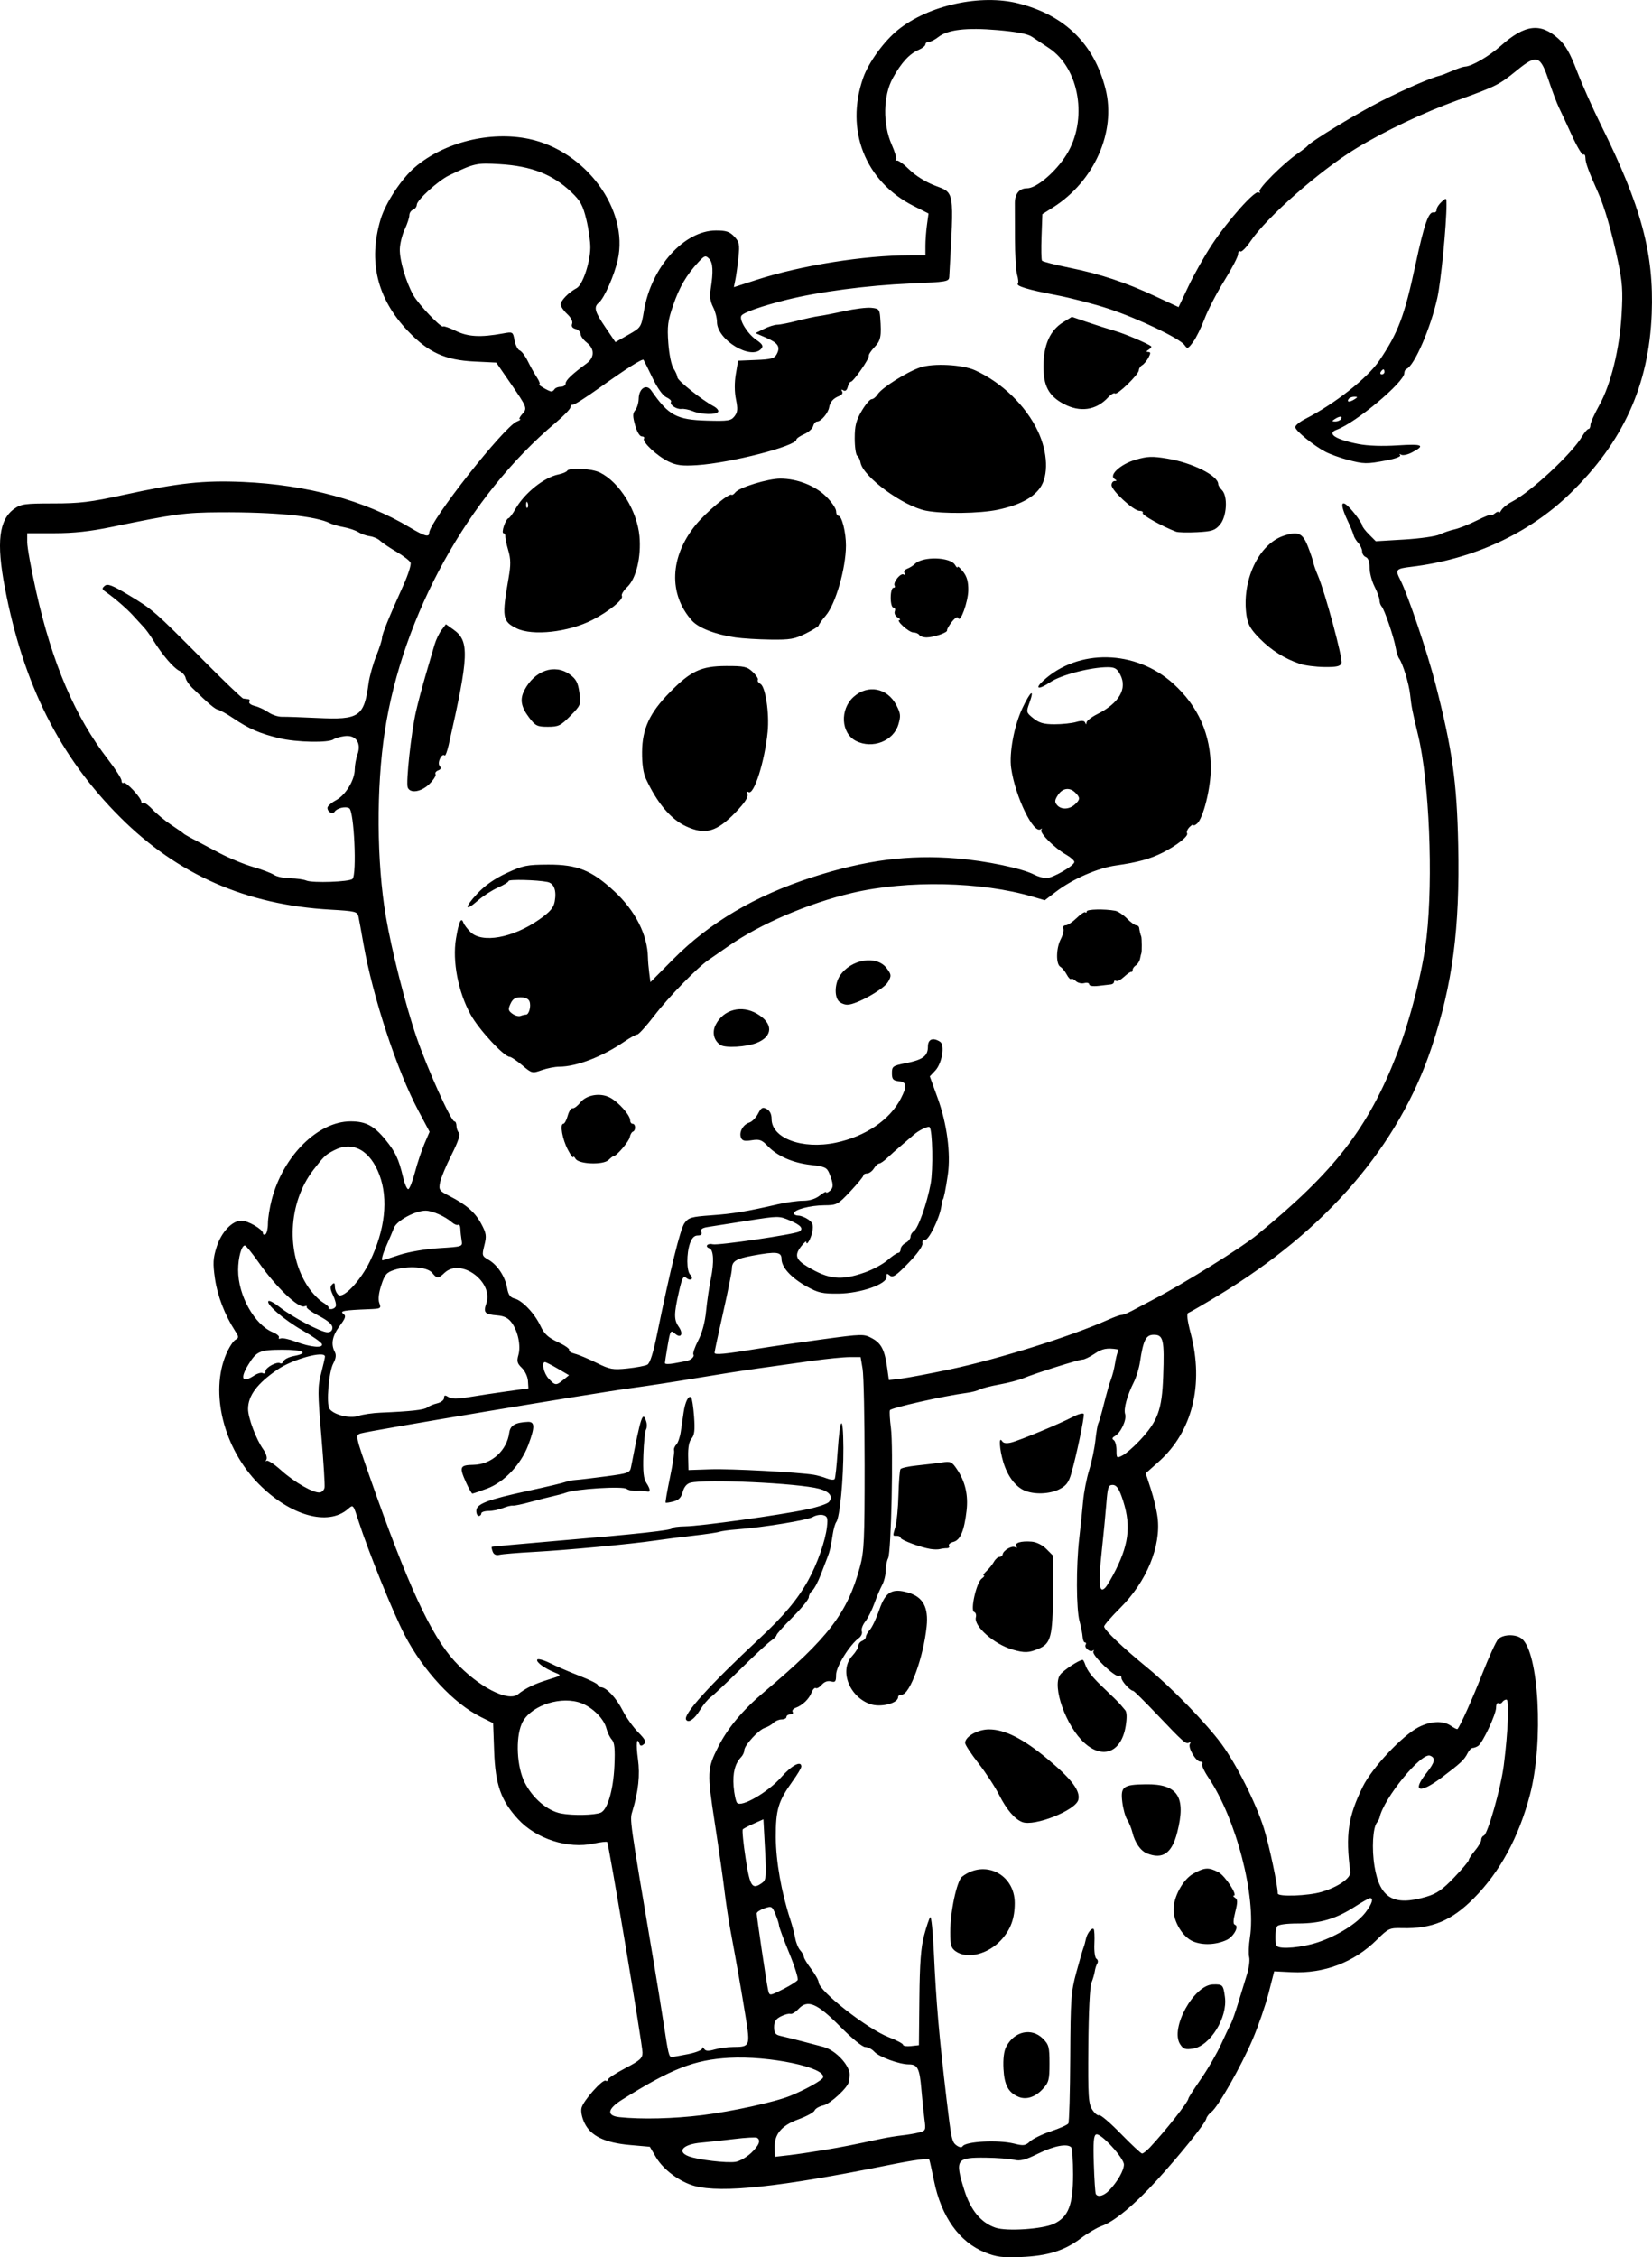 <?xml version="1.0" encoding="UTF-8" standalone="no"?>
<!-- Created with Inkscape (http://www.inkscape.org/) -->

<svg
   width="176.158mm"
   height="240.661mm"
   viewBox="0 0 176.158 240.661"
   version="1.1"
   id="svg5"
   xml:space="preserve"
   xmlns="http://www.w3.org/2000/svg"
   xmlns:svg="http://www.w3.org/2000/svg"><defs
     id="defs2" /><g
     id="layer1"
     transform="translate(47.235,-8.096)"><path
       style="fill:#000000;stroke-width:0.265"
       d="m 57.797,248.239 c -2.733,-1.102 -4.656,-3.798 -5.433,-7.618 -0.222,-1.088 -0.447,-2.107 -0.502,-2.264 -0.066,-0.19 -1.548,0.007 -4.424,0.588 -11.452,2.315 -17.721,2.989 -20.59,2.214 -1.595,-0.431 -3.359,-1.743 -4.143,-3.083 l -0.645,-1.1 -2.107,-0.187 c -2.682,-0.237 -4.177,-0.954 -4.846,-2.324 -0.292,-0.598 -0.425,-1.258 -0.33,-1.638 0.195,-0.776 2.254,-3.092 2.574,-2.895 0.126,0.078 0.229,0.03 0.229,-0.106 0,-0.136 0.833,-0.685 1.852,-1.221 1.601,-0.841 1.851,-1.07 1.845,-1.686 -0.009,-0.865 -3.604,-22.272 -3.768,-22.436 -0.064,-0.064 -0.709,0.011 -1.434,0.167 -2.755,0.591 -6.122,-0.494 -8.06,-2.596 -1.826,-1.981 -2.426,-3.673 -2.555,-7.203 l -0.111,-3.045 -1.325,-0.659 c -2.895,-1.439 -6.119,-4.909 -8.103,-8.721 -1.225,-2.353 -3.861,-8.865 -4.93,-12.178 -0.576,-1.786 -0.556,-1.763 -1.124,-1.267 -2.119,1.851 -6.151,0.719 -9.512,-2.673 -3.744,-3.777 -5.235,-9.742 -3.464,-13.859 0.299,-0.696 0.737,-1.374 0.972,-1.507 0.39,-0.221 0.385,-0.308 -0.051,-0.985 -1.081,-1.678 -1.859,-3.708 -2.123,-5.535 -0.236,-1.637 -0.208,-2.16 0.178,-3.385 0.496,-1.572 1.658,-2.805 2.643,-2.803 0.69,0.001 2.295,0.934 2.295,1.334 0,0.156 0.119,0.21 0.265,0.121 0.146,-0.09 0.265,-0.608 0.265,-1.151 0,-0.543 0.182,-1.687 0.405,-2.543 1.212,-4.654 4.922,-8.336 8.405,-8.343 1.612,-0.003 2.494,0.458 3.708,1.94 1.075,1.312 1.427,2.059 1.891,4.011 0.173,0.728 0.424,1.302 0.559,1.276 0.135,-0.026 0.456,-0.843 0.713,-1.816 0.258,-0.973 0.714,-2.338 1.013,-3.034 l 0.544,-1.265 -1.188,-2.233 c -2.294,-4.313 -4.859,-12.104 -5.861,-17.797 -0.23,-1.31 -0.472,-2.631 -0.538,-2.936 -0.109,-0.509 -0.356,-0.568 -3.008,-0.72 -8.965,-0.513 -16.251,-3.715 -22.386,-9.838 -6.461,-6.448 -10.343,-14.173 -12.31,-24.497 -0.919,-4.825 -0.63,-7.238 1.008,-8.404 0.716,-0.51 1.145,-0.568 4.149,-0.568 2.842,0 3.989,-0.14 7.552,-0.919 5.797,-1.268 8.469,-1.556 12.695,-1.371 6.836,0.3 12.987,1.975 17.762,4.837 1.563,0.937 2.082,1.087 2.082,0.601 0,-1.192 7.977,-11.326 9.351,-11.88 0.314,-0.127 0.463,-0.238 0.331,-0.247 -0.132,-0.009 -0.028,-0.25 0.231,-0.536 0.577,-0.638 0.556,-0.693 -1.276,-3.351 l -1.483,-2.15 -2.32,-0.113 c -3.151,-0.153 -4.932,-0.972 -7.118,-3.272 -3.27,-3.441 -4.235,-7.409 -2.893,-11.894 0.52,-1.738 2.219,-4.322 3.642,-5.54 3.124,-2.675 8.033,-3.897 12.171,-3.03 6.064,1.27 10.672,7.544 9.474,12.899 -0.37,1.655 -1.443,4.084 -2.012,4.556 -0.577,0.479 -0.454,0.944 0.697,2.639 l 1.068,1.573 1.371,-0.783 c 1.367,-0.78 1.372,-0.789 1.675,-2.584 0.782,-4.642 4.276,-8.53 7.671,-8.536 1.084,-0.002 1.46,0.122 1.951,0.645 0.538,0.572 0.59,0.825 0.452,2.183 -0.086,0.845 -0.232,1.914 -0.325,2.376 l -0.169,0.841 2.475,-0.799 c 4.745,-1.531 11.403,-2.594 16.299,-2.6 l 1.654,-0.002 v -1.021 c 0,-0.562 0.074,-1.565 0.165,-2.228 l 0.165,-1.207 -1.592,-0.804 c -5.169,-2.609 -7.328,-8.103 -5.372,-13.668 0.578,-1.644 2.234,-3.921 3.723,-5.117 3.261,-2.621 8.813,-3.833 12.843,-2.804 4.944,1.262 8.058,4.324 9.274,9.118 1.153,4.546 -1.198,9.843 -5.608,12.632 l -1.129,0.714 -0.086,2.391 c -0.048,1.315 -0.026,2.473 0.049,2.573 0.074,0.1 1.369,0.432 2.877,0.739 3.362,0.683 6.022,1.566 9.235,3.065 l 2.452,1.144 1.067,-2.257 c 0.587,-1.241 1.711,-3.229 2.497,-4.417 1.736,-2.623 4.569,-5.801 4.957,-5.561 0.156,0.096 0.208,0.053 0.116,-0.095 -0.18,-0.29 2.536,-3 4.054,-4.044 0.509,-0.351 0.986,-0.717 1.058,-0.815 0.36,-0.483 5.239,-3.451 7.853,-4.778 2.546,-1.292 5.402,-2.526 6.302,-2.724 0.146,-0.032 0.726,-0.258 1.289,-0.502 0.563,-0.244 1.159,-0.446 1.323,-0.449 0.719,-0.014 2.564,-1.083 3.869,-2.242 2.543,-2.259 4.21,-2.46 6.114,-0.74 0.766,0.692 1.238,1.517 1.985,3.469 0.539,1.408 1.689,3.99 2.555,5.736 4.306,8.68 5.659,13.708 5.412,20.108 -0.294,7.625 -3.041,13.685 -8.697,19.182 -4.402,4.279 -10.363,7.026 -16.959,7.816 -1.634,0.196 -1.717,0.296 -1.154,1.391 0.802,1.559 2.902,7.771 3.766,11.143 1.784,6.96 2.266,10.382 2.408,17.088 0.189,8.934 -0.594,14.892 -2.844,21.64 -3.498,10.49 -11.211,19.454 -22.736,26.425 -1.603,0.969 -3.043,1.806 -3.202,1.859 -0.194,0.065 -0.109,0.779 0.261,2.19 1.424,5.437 0.181,10.452 -3.383,13.645 l -1.418,1.27 0.548,1.675 c 0.302,0.921 0.625,2.28 0.718,3.019 0.39,3.081 -1.17,6.857 -3.993,9.666 -0.934,0.929 -1.701,1.813 -1.706,1.964 -0.011,0.353 1.931,2.205 4.622,4.411 2.566,2.103 6.267,5.906 7.88,8.096 1.606,2.181 3.69,6.322 4.53,9.001 0.573,1.827 1.481,6.092 1.481,6.959 0,0.375 3.237,0.261 4.672,-0.165 1.778,-0.528 3.152,-1.487 3.066,-2.138 -0.524,-3.954 -0.241,-5.891 1.331,-9.085 0.99,-2.013 4.227,-5.462 5.95,-6.341 1.31,-0.668 2.628,-0.721 3.461,-0.137 0.333,0.233 0.643,0.382 0.689,0.331 0.3,-0.335 1.593,-3.217 2.654,-5.914 0.687,-1.746 1.434,-3.383 1.661,-3.638 0.485,-0.544 1.852,-0.597 2.511,-0.096 1.849,1.404 2.375,11.016 0.909,16.621 -1.189,4.543 -3.196,8.25 -6.004,11.083 -2.359,2.381 -4.459,3.255 -7.629,3.175 -1.357,-0.034 -1.468,0.017 -2.718,1.253 -2.42,2.394 -5.623,3.612 -9.061,3.443 l -1.869,-0.092 -0.6,2.338 c -0.33,1.286 -1.091,3.489 -1.69,4.895 -1.223,2.87 -3.704,7.24 -4.41,7.767 -0.255,0.19 -0.497,0.506 -0.538,0.701 -0.107,0.51 -2.705,3.749 -5.252,6.548 -2.419,2.658 -4.569,4.44 -5.929,4.914 -0.49,0.171 -1.475,0.753 -2.19,1.294 -1.754,1.327 -3.551,1.89 -6.399,2.004 -1.991,0.08 -2.619,-0.001 -3.836,-0.492 z m 7.351,-3.05 c 1.548,-0.726 2.041,-1.999 2.041,-5.267 0,-1.479 -0.089,-2.779 -0.198,-2.888 -0.427,-0.427 -1.833,-0.16 -3.511,0.666 -1.404,0.691 -1.925,0.825 -2.595,0.665 -0.461,-0.11 -1.803,-0.211 -2.981,-0.225 -3.182,-0.038 -3.334,0.188 -2.313,3.45 0.674,2.154 1.779,3.488 3.327,4.016 1.202,0.41 5.012,0.155 6.231,-0.416 z m 5.899,-3.57 c 0.875,-0.912 1.564,-2.121 1.565,-2.748 10e-4,-0.697 -2.461,-3.377 -2.951,-3.212 -0.277,0.093 -0.334,0.783 -0.259,3.139 0.053,1.661 0.149,3.109 0.214,3.218 0.222,0.375 0.86,0.198 1.431,-0.397 z m -38.188,-3.982 c 0.856,-0.815 1.065,-1.35 0.632,-1.618 -0.125,-0.077 -1.226,-0.017 -2.447,0.133 -1.221,0.151 -2.801,0.324 -3.51,0.385 -1.936,0.166 -2.651,0.951 -1.327,1.454 0.995,0.378 4.069,0.743 4.998,0.592 0.437,-0.071 1.181,-0.497 1.654,-0.947 z m 7.739,-0.307 c 2.093,-0.352 2.981,-0.527 6.085,-1.196 0.655,-0.141 1.667,-0.307 2.249,-0.369 0.582,-0.062 1.399,-0.2 1.816,-0.307 0.73,-0.187 0.752,-0.24 0.595,-1.415 -0.09,-0.671 -0.238,-2.113 -0.33,-3.205 -0.187,-2.221 -0.402,-2.646 -1.336,-2.646 -1.014,0 -3.174,-0.791 -3.677,-1.347 -0.251,-0.278 -0.689,-0.505 -0.972,-0.505 -0.294,0 -1.43,-0.925 -2.646,-2.154 -2.495,-2.522 -3.49,-2.947 -4.464,-1.911 -0.328,0.349 -0.722,0.589 -0.876,0.534 -0.154,-0.056 -0.607,0.064 -1.007,0.266 -0.547,0.276 -0.728,0.562 -0.728,1.149 0,0.638 0.134,0.812 0.728,0.943 0.4,0.089 1.382,0.333 2.183,0.544 0.8,0.21 1.854,0.487 2.341,0.616 1.377,0.362 2.955,2.119 2.803,3.121 -0.028,0.182 -0.065,0.449 -0.083,0.595 -0.075,0.596 -1.971,2.359 -2.712,2.521 -0.438,0.096 -0.86,0.34 -0.938,0.542 -0.077,0.202 -0.858,0.629 -1.735,0.948 -1.813,0.661 -2.588,1.605 -2.532,3.086 l 0.034,0.906 1.477,-0.169 c 0.812,-0.093 2.489,-0.34 3.726,-0.548 z m 34.739,-0.235 c 1.731,-1.846 4.155,-4.92 4.155,-5.27 0,-0.083 0.604,-1.024 1.343,-2.091 0.739,-1.067 1.695,-2.713 2.125,-3.659 0.43,-0.946 0.898,-1.928 1.04,-2.181 0.141,-0.254 0.499,-1.266 0.796,-2.249 0.296,-0.983 0.716,-2.349 0.932,-3.034 0.217,-0.686 0.325,-1.522 0.241,-1.857 -0.084,-0.335 -0.05,-1.269 0.077,-2.076 0.688,-4.388 -1.464,-12.682 -4.433,-17.081 -0.443,-0.656 -0.737,-1.303 -0.653,-1.438 0.084,-0.135 -0.008,-0.246 -0.204,-0.246 -0.469,0 -1.347,-1.503 -1.105,-1.894 0.107,-0.173 0.073,-0.234 -0.078,-0.14 -0.343,0.212 -0.565,0.018 -3.429,-2.993 -1.315,-1.382 -2.456,-2.514 -2.536,-2.514 -0.318,0 -1.259,-1.031 -1.259,-1.38 0,-0.204 -0.118,-0.299 -0.261,-0.21 -0.362,0.224 -2.945,-2.241 -2.735,-2.61 0.094,-0.164 0.073,-0.21 -0.046,-0.102 -0.275,0.249 -0.97,-0.309 -0.776,-0.623 0.08,-0.129 0.049,-0.235 -0.069,-0.235 -0.118,0 -0.231,-0.268 -0.253,-0.595 -0.021,-0.327 -0.168,-1.072 -0.327,-1.654 -0.36,-1.322 -0.376,-5.89 -0.033,-8.864 0.143,-1.237 0.328,-3.023 0.412,-3.969 0.084,-0.946 0.375,-2.434 0.647,-3.307 0.272,-0.873 0.571,-2.298 0.664,-3.166 0.093,-0.868 0.232,-1.68 0.309,-1.805 0.077,-0.124 0.353,-1.081 0.613,-2.126 0.26,-1.045 0.595,-2.207 0.743,-2.583 0.149,-0.376 0.342,-1.134 0.429,-1.685 0.087,-0.551 0.224,-1.106 0.304,-1.235 0.079,-0.129 0.048,-0.249 -0.07,-0.267 -1.099,-0.173 -1.612,-0.074 -2.406,0.465 -0.508,0.345 -1.091,0.627 -1.294,0.627 -0.412,0 -5.043,1.461 -6.344,2.002 -0.459,0.191 -1.587,0.483 -2.507,0.65 -0.919,0.167 -1.87,0.409 -2.113,0.539 -0.243,0.13 -0.841,0.289 -1.33,0.353 -2.461,0.323 -8.154,1.605 -8.246,1.857 -0.058,0.158 -0.01,1.002 0.105,1.875 0.274,2.079 0.035,13.286 -0.296,13.905 -0.141,0.264 -0.257,0.856 -0.257,1.316 0,0.46 -0.171,1.153 -0.38,1.539 -0.209,0.386 -0.586,1.277 -0.837,1.979 -0.252,0.702 -0.687,1.569 -0.969,1.926 -0.281,0.357 -0.445,0.822 -0.365,1.032 0.081,0.21 -0.06,0.534 -0.312,0.72 -0.984,0.725 -2.429,3.051 -2.429,3.91 0,0.735 -0.077,0.835 -0.549,0.712 -0.346,-0.09 -0.705,0.04 -0.973,0.352 -0.234,0.273 -0.523,0.435 -0.643,0.361 -0.12,-0.074 -0.323,0.14 -0.452,0.477 -0.262,0.685 -0.978,1.371 -1.7,1.627 -0.264,0.094 -0.406,0.291 -0.315,0.437 0.091,0.147 -0.021,0.266 -0.248,0.266 -0.227,0 -0.412,0.119 -0.412,0.265 0,0.146 -0.23,0.265 -0.51,0.265 -0.281,0 -0.673,0.163 -0.872,0.362 -0.199,0.199 -0.617,0.443 -0.929,0.542 -0.674,0.214 -2.187,1.87 -2.187,2.394 0,0.203 -0.15,0.526 -0.334,0.718 -0.658,0.689 -0.918,1.702 -0.804,3.125 0.064,0.796 0.23,1.584 0.368,1.751 0.438,0.528 3.304,-1.13 4.696,-2.718 1.116,-1.273 2.158,-1.827 2.158,-1.148 0,0.145 -0.416,0.843 -0.924,1.55 -1.542,2.147 -1.812,3.044 -1.8,5.991 0.01,2.551 0.598,5.877 1.554,8.794 0.202,0.616 0.435,1.507 0.519,1.98 0.083,0.472 0.323,1.049 0.534,1.281 0.21,0.232 0.382,0.541 0.382,0.685 0,0.145 0.354,0.73 0.786,1.302 0.433,0.572 0.79,1.208 0.794,1.415 0.018,0.934 5.205,4.991 7.505,5.871 0.824,0.315 1.498,0.675 1.498,0.799 0,0.124 0.38,0.184 0.845,0.133 l 0.845,-0.092 0.05,-4.999 c 0.037,-3.752 0.163,-5.427 0.504,-6.718 0.25,-0.946 0.544,-1.815 0.654,-1.932 0.11,-0.117 0.282,1.55 0.382,3.704 0.25,5.382 0.565,9.02 1.356,15.691 0.506,4.265 0.573,4.576 1.055,4.929 0.307,0.225 0.558,0.264 0.657,0.103 0.326,-0.527 3.822,-0.707 5.5,-0.284 0.998,0.252 1.199,0.223 1.695,-0.239 0.31,-0.288 1.317,-0.775 2.238,-1.082 0.921,-0.307 1.751,-0.68 1.843,-0.83 0.092,-0.15 0.183,-3.325 0.201,-7.057 0.03,-6.206 0.085,-6.977 0.645,-9.034 0.337,-1.237 0.682,-2.428 0.767,-2.646 0.086,-0.218 0.199,-0.626 0.253,-0.905 0.117,-0.61 0.635,-1.281 0.834,-1.082 0.078,0.079 0.113,0.784 0.077,1.567 -0.037,0.81 0.058,1.501 0.221,1.602 0.158,0.098 0.199,0.318 0.092,0.49 -0.107,0.172 -0.229,0.551 -0.271,0.842 -0.042,0.291 -0.204,0.845 -0.359,1.23 -0.168,0.414 -0.302,3.176 -0.328,6.756 -0.04,5.424 0.004,6.131 0.43,6.782 0.261,0.4 0.584,0.659 0.718,0.576 0.134,-0.083 1.17,0.799 2.303,1.96 1.133,1.16 2.155,2.117 2.271,2.126 0.116,0.009 0.473,-0.263 0.794,-0.605 z m -13.969,-5.443 c -1.074,-0.451 -1.505,-1.249 -1.598,-2.959 -0.058,-1.073 0.043,-1.904 0.29,-2.381 0.859,-1.661 2.71,-2.068 3.918,-0.861 0.627,0.627 0.698,0.894 0.698,2.642 0,1.753 -0.071,2.022 -0.728,2.733 -0.797,0.864 -1.759,1.172 -2.58,0.828 z m 17.237,-5.612 c -1.096,-1.673 1.455,-6.313 3.502,-6.371 1.04,-0.03 1.101,0.035 1.278,1.36 0.292,2.176 -1.583,5.196 -3.405,5.484 -0.816,0.129 -1.03,0.056 -1.376,-0.473 z m -23.925,-9.901 c -0.5,-0.35 -0.588,-0.657 -0.588,-2.051 2.6e-4,-2.196 0.705,-5.48 1.27,-5.915 2.414,-1.861 5.609,-0.254 5.609,2.821 0,1.631 -0.435,2.822 -1.432,3.917 -1.396,1.534 -3.619,2.096 -4.859,1.227 z m 25.287,-1.068 c -1.077,-0.46 -2.063,-2.077 -2.063,-3.383 0,-1.375 1.01,-3.214 2.102,-3.828 1.202,-0.676 1.635,-0.703 2.671,-0.167 0.716,0.37 2.115,2.503 1.648,2.512 -0.112,0.002 -0.049,0.103 0.141,0.223 0.279,0.177 0.284,0.463 0.022,1.503 -0.235,0.934 -0.243,1.31 -0.028,1.382 0.468,0.156 -0.161,1.281 -0.906,1.62 -1.145,0.522 -2.563,0.577 -3.588,0.138 z m -4.892,-9.37 c -0.689,-0.278 -1.296,-1.151 -1.561,-2.246 -0.106,-0.437 -0.356,-1.047 -0.556,-1.356 -0.2,-0.309 -0.434,-1.16 -0.521,-1.891 -0.194,-1.634 0.092,-1.847 2.518,-1.879 3.41,-0.045 4.309,1.338 3.34,5.136 -0.568,2.225 -1.551,2.908 -3.22,2.236 z m -13.311,-3.348 c -0.806,-0.319 -1.662,-1.322 -2.445,-2.868 -0.442,-0.873 -1.442,-2.403 -2.222,-3.4 -0.78,-0.997 -1.418,-1.971 -1.418,-2.164 0,-0.681 1.346,-1.447 2.542,-1.447 1.688,0 3.648,0.992 6.254,3.164 2.566,2.138 3.513,3.395 3.274,4.346 -0.283,1.128 -4.7,2.877 -5.984,2.369 z m 6.643,-8.429 c -1.972,-1.781 -3.482,-6.009 -2.598,-7.271 0.325,-0.464 2.027,-1.587 2.405,-1.587 0.056,0 0.172,0.208 0.258,0.463 0.253,0.753 0.756,1.385 2.131,2.68 0.715,0.672 1.429,1.376 1.587,1.563 0.159,0.187 0.411,0.485 0.561,0.661 0.176,0.207 0.193,0.809 0.049,1.69 -0.455,2.785 -2.415,3.589 -4.394,1.801 z m -22.864,-4.147 c -2.257,-0.811 -3.3,-3.625 -1.903,-5.133 0.364,-0.393 0.661,-0.879 0.661,-1.08 0,-0.202 0.179,-0.435 0.397,-0.519 0.218,-0.084 0.397,-0.279 0.397,-0.434 0,-0.155 0.195,-0.497 0.432,-0.759 0.238,-0.263 0.686,-1.215 0.997,-2.117 0.668,-1.939 1.371,-2.352 3.113,-1.831 1.555,0.466 2.146,1.561 1.939,3.59 -0.336,3.288 -1.788,7.276 -2.649,7.276 -0.216,0 -0.392,0.115 -0.392,0.255 0,0.679 -1.879,1.151 -2.992,0.751 z m 15.199,-5.808 c -1.968,-0.566 -4.165,-2.498 -3.918,-3.444 0.066,-0.253 -0.015,-0.505 -0.18,-0.56 -0.441,-0.147 0.235,-3.145 0.803,-3.563 0.247,-0.182 0.348,-0.331 0.225,-0.331 -0.123,0 0.003,-0.21 0.28,-0.467 0.277,-0.257 0.636,-0.703 0.797,-0.992 0.161,-0.289 0.429,-0.525 0.595,-0.525 0.166,0 0.318,-0.119 0.337,-0.265 0.058,-0.429 0.998,-0.973 1.329,-0.768 0.182,0.112 0.233,0.073 0.128,-0.098 -0.224,-0.363 0.502,-0.584 1.626,-0.494 0.527,0.042 1.153,0.353 1.587,0.789 l 0.718,0.72 -0.024,4.027 c -0.027,4.595 -0.222,5.336 -1.554,5.892 -1.037,0.433 -1.48,0.446 -2.751,0.081 z m -8.768,-10.727 c -1.079,-0.176 -3.175,-0.964 -3.175,-1.193 0,-0.117 -0.179,-0.212 -0.397,-0.212 -0.47,0 -0.458,0.078 -0.147,-1.006 0.137,-0.479 0.28,-1.997 0.316,-3.374 0.037,-1.377 0.133,-2.604 0.213,-2.727 0.081,-0.123 0.861,-0.297 1.734,-0.387 0.873,-0.09 2.064,-0.235 2.646,-0.321 0.985,-0.147 1.1,-0.095 1.666,0.755 0.872,1.309 1.195,2.734 1,4.409 -0.247,2.123 -0.67,3.12 -1.402,3.303 -0.344,0.086 -0.554,0.272 -0.467,0.414 0.087,0.141 -0.017,0.257 -0.232,0.257 -0.215,0 -0.549,0.043 -0.743,0.095 -0.194,0.052 -0.65,0.046 -1.014,-0.013 z m 10.004,-6.246 c -0.961,-0.43 -1.786,-1.549 -2.229,-3.02 -0.409,-1.36 -0.499,-2.812 -0.139,-2.244 0.149,0.235 0.467,0.285 0.988,0.155 0.923,-0.229 5.11,-1.969 6.588,-2.739 0.581,-0.303 1.095,-0.435 1.142,-0.295 0.093,0.28 -0.789,4.477 -1.338,6.368 -0.271,0.931 -0.546,1.291 -1.265,1.653 -1.055,0.531 -2.712,0.585 -3.747,0.121 z m -34.342,66.61 c 3.169,-0.392 7.742,-1.394 9.379,-2.054 1.597,-0.644 3.41,-1.654 3.511,-1.956 0.356,-1.067 -5.748,-2.35 -10.017,-2.105 -3.721,0.214 -6.138,1.16 -11.409,4.466 -1.585,0.994 -1.687,1.714 -0.265,1.863 2.359,0.247 5.737,0.164 8.801,-0.215 z m -1.503,-6.508 c 0.825,-0.166 1.501,-0.433 1.503,-0.595 0.003,-0.189 0.079,-0.177 0.212,0.033 0.154,0.242 0.444,0.26 1.119,0.066 0.501,-0.144 1.388,-0.263 1.971,-0.265 1.805,-0.007 1.84,-0.09 1.337,-3.205 -0.458,-2.832 -0.975,-5.78 -1.619,-9.227 -0.204,-1.091 -0.491,-2.996 -0.638,-4.233 -0.147,-1.237 -0.613,-4.489 -1.035,-7.228 -0.831,-5.39 -0.814,-5.777 0.373,-8.121 1.025,-2.026 2.629,-3.935 4.933,-5.872 6.805,-5.72 8.852,-8.397 10.176,-13.308 0.444,-1.645 0.499,-2.856 0.497,-10.848 -10e-4,-4.948 -0.098,-9.561 -0.215,-10.253 l -0.212,-1.257 h -1.166 c -0.642,0 -2.45,0.18 -4.019,0.4 -1.569,0.22 -4.162,0.584 -5.763,0.809 -1.601,0.225 -4.577,0.692 -6.615,1.037 -2.037,0.345 -5.133,0.821 -6.879,1.057 -4.066,0.55 -28.126,4.58 -28.882,4.837 -0.562,0.192 -0.546,0.266 1.005,4.693 4,11.412 6.494,16.825 9.027,19.589 2.477,2.703 5.689,4.382 6.753,3.53 0.821,-0.658 1.755,-1.11 3.234,-1.566 1.438,-0.444 1.447,-0.452 0.729,-0.741 -1.133,-0.456 -2.062,-1.135 -1.904,-1.391 0.079,-0.128 0.703,0.046 1.387,0.386 0.684,0.341 2.106,0.953 3.161,1.362 1.055,0.409 1.918,0.843 1.918,0.966 0,0.123 0.149,0.227 0.331,0.232 0.585,0.017 1.635,1.145 2.315,2.486 0.364,0.718 1.1,1.752 1.636,2.297 0.784,0.799 0.906,1.049 0.621,1.285 -0.263,0.218 -0.385,0.206 -0.475,-0.049 -0.293,-0.822 -0.378,0.063 -0.159,1.642 0.236,1.692 0.052,3.416 -0.594,5.563 -0.288,0.957 -0.338,0.599 2.263,16.002 0.344,2.037 0.825,5.014 1.07,6.615 0.51,3.34 0.567,3.572 0.878,3.572 0.126,0 0.903,-0.136 1.728,-0.301 z m -0.207,-35.661 c -0.337,-0.545 2.47,-3.648 7.804,-8.627 2.627,-2.453 4.072,-4.177 5.205,-6.211 0.978,-1.756 1.848,-4.232 2.013,-5.731 0.104,-0.938 0.042,-1.122 -0.413,-1.241 -0.294,-0.077 -0.787,0.014 -1.096,0.201 -0.557,0.339 -5.311,1.117 -8.102,1.326 -0.8,0.06 -1.634,0.174 -1.852,0.253 -0.218,0.079 -1.468,0.265 -2.778,0.414 -1.31,0.148 -3.155,0.385 -4.101,0.525 -2.514,0.373 -9.458,1.024 -12.965,1.215 -1.673,0.091 -3.294,0.226 -3.602,0.299 -0.37,0.088 -0.618,-0.021 -0.734,-0.322 -0.096,-0.25 -0.142,-0.483 -0.102,-0.518 0.04,-0.035 3.108,-0.32 6.819,-0.634 8.765,-0.741 12.435,-1.143 12.435,-1.361 0,-0.097 0.625,-0.185 1.389,-0.196 1.653,-0.023 10.06,-1.197 12.964,-1.81 1.127,-0.238 2.182,-0.593 2.345,-0.788 0.473,-0.569 0.077,-1.107 -1.034,-1.406 -2.238,-0.603 -12.162,-1.066 -13.746,-0.641 -0.38,0.102 -0.672,0.455 -0.807,0.973 -0.153,0.591 -0.42,0.869 -0.978,1.019 -0.422,0.113 -0.804,0.169 -0.847,0.126 -0.044,-0.044 0.164,-1.245 0.461,-2.669 0.297,-1.424 0.496,-2.723 0.442,-2.886 -0.054,-0.163 0.049,-0.444 0.229,-0.624 0.18,-0.18 0.398,-0.806 0.484,-1.391 0.086,-0.585 0.222,-1.512 0.302,-2.061 0.164,-1.129 0.531,-1.854 0.801,-1.584 0.1,0.1 0.241,1.022 0.315,2.048 0.103,1.433 0.041,1.974 -0.266,2.325 -0.264,0.302 -0.388,0.953 -0.367,1.913 l 0.033,1.455 2.381,-0.08 c 2.143,-0.072 9.312,0.309 10.98,0.583 0.364,0.06 0.985,0.234 1.38,0.388 0.395,0.154 0.778,0.183 0.851,0.064 0.073,-0.118 0.212,-1.394 0.308,-2.834 0.261,-3.917 0.6,-4.188 0.62,-0.495 0.017,3.297 -0.381,7.446 -0.761,7.922 -0.12,0.15 -0.29,0.749 -0.379,1.331 -0.208,1.367 -0.292,1.738 -0.541,2.381 -0.113,0.291 -0.444,1.15 -0.735,1.908 -0.292,0.758 -0.697,1.517 -0.901,1.686 -0.204,0.169 -0.37,0.487 -0.37,0.706 0,0.219 -0.774,1.173 -1.72,2.119 -0.946,0.946 -1.72,1.81 -1.72,1.92 0,0.11 -0.268,0.382 -0.595,0.604 -0.327,0.222 -1.786,1.577 -3.241,3.012 -1.455,1.434 -2.889,2.784 -3.187,3 -0.298,0.216 -0.806,0.827 -1.13,1.358 -0.6,0.985 -1.246,1.436 -1.491,1.04 z m -22.371,-22.26 c 0,-0.74 1.163,-1.188 5.543,-2.138 1.972,-0.427 3.764,-0.852 3.982,-0.944 0.218,-0.092 0.695,-0.186 1.058,-0.209 0.364,-0.023 1.816,-0.196 3.227,-0.384 2.449,-0.327 2.572,-0.374 2.7,-1.039 1.054,-5.451 1.235,-5.99 1.613,-4.8 0.092,0.29 0.079,0.669 -0.028,0.843 -0.108,0.174 -0.233,1.389 -0.278,2.7 -0.062,1.785 0.017,2.536 0.315,2.99 0.458,0.698 0.47,1.055 0.032,0.906 -0.167,-0.057 -0.646,-0.084 -1.063,-0.06 -0.417,0.024 -0.894,-0.066 -1.058,-0.2 -0.4,-0.325 -5.437,-0.01 -6.517,0.408 -0.218,0.085 -0.814,0.246 -1.323,0.359 -0.509,0.113 -1.624,0.398 -2.478,0.633 -0.854,0.235 -1.687,0.406 -1.852,0.38 -0.165,-0.026 -0.635,0.091 -1.045,0.26 -0.41,0.169 -1.094,0.307 -1.521,0.307 -0.427,0 -0.777,0.119 -0.777,0.265 0,0.146 -0.119,0.265 -0.265,0.265 -0.146,0 -0.265,-0.244 -0.265,-0.543 z m -1.065,-2.963 c -0.787,-1.734 -0.715,-1.914 0.778,-1.944 1.904,-0.038 3.543,-1.514 3.799,-3.421 0.105,-0.786 0.638,-1.098 1.979,-1.158 0.761,-0.034 0.773,0.538 0.052,2.464 -0.772,2.063 -2.561,3.96 -4.373,4.638 -0.8,0.299 -1.515,0.544 -1.589,0.544 -0.074,0 -0.365,-0.506 -0.646,-1.124 z m 33.864,53.914 c 0.712,-0.361 1.371,-0.78 1.465,-0.93 0.093,-0.15 -0.315,-1.455 -0.907,-2.899 -0.592,-1.444 -1.076,-2.755 -1.076,-2.915 0,-0.159 -0.171,-0.699 -0.38,-1.199 -0.362,-0.868 -0.418,-0.897 -1.191,-0.627 -0.446,0.155 -0.811,0.399 -0.811,0.542 0,0.359 1.039,7.357 1.201,8.09 0.163,0.735 0.125,0.736 1.699,-0.061 z m 56.91,-4.941 c 2.127,-0.711 4.208,-2.014 5.113,-3.202 0.687,-0.9 0.884,-1.52 0.485,-1.52 -0.114,0 -0.851,0.415 -1.637,0.921 -2.004,1.291 -3.675,1.783 -6.051,1.782 -1.23,-5.3e-4 -2.102,0.118 -2.22,0.301 -0.244,0.379 -0.262,1.874 -0.026,2.11 0.367,0.366 2.695,0.155 4.336,-0.394 z m 11.6,-4.87 c 1.102,-0.327 1.717,-0.754 2.957,-2.051 0.861,-0.9 1.566,-1.739 1.567,-1.864 7.9e-4,-0.125 0.299,-0.58 0.663,-1.012 0.364,-0.432 0.661,-0.946 0.661,-1.141 0,-0.195 0.124,-0.396 0.275,-0.446 0.414,-0.138 1.82,-5.085 2.129,-7.493 0.459,-3.576 0.6,-7.011 0.288,-7.011 -0.154,0 -0.355,0.121 -0.447,0.269 -0.091,0.148 -0.277,0.2 -0.412,0.117 -0.135,-0.084 -0.246,0.124 -0.246,0.463 0,0.716 -1.444,3.792 -1.923,4.096 -0.179,0.114 -0.441,0.209 -0.583,0.211 -0.141,0.002 -0.38,0.251 -0.531,0.554 -0.355,0.711 -0.718,1.054 -2.721,2.566 -2.412,1.82 -3.275,1.574 -1.651,-0.47 0.895,-1.127 0.988,-1.589 0.366,-1.827 -0.942,-0.361 -4.945,4.541 -5.382,6.59 -0.031,0.146 -0.154,0.384 -0.274,0.529 -0.448,0.545 -0.576,2.798 -0.267,4.677 0.561,3.409 2.043,4.279 5.529,3.244 z m -70.797,-1.505 c 0.398,-0.293 0.43,-0.701 0.276,-3.541 l -0.174,-3.211 -1.022,0.458 c -0.562,0.252 -1.091,0.526 -1.175,0.61 -0.084,0.084 0.051,1.471 0.299,3.084 0.475,3.086 0.698,3.408 1.795,2.601 z m -17.245,-7.46 c 0.724,-0.302 1.346,-2.424 1.46,-4.977 0.082,-1.83 0.017,-2.487 -0.278,-2.813 -0.211,-0.234 -0.468,-0.761 -0.57,-1.17 -0.288,-1.154 -1.699,-2.47 -3.034,-2.829 -2.256,-0.607 -5.25,0.55 -6.006,2.322 -0.672,1.575 -0.515,4.605 0.325,6.259 0.862,1.698 2.428,3.024 3.896,3.3 1.256,0.236 3.541,0.186 4.206,-0.091 z m 54.95,-25.944 c 1.449,-2.912 1.605,-4.94 0.597,-7.76 -0.322,-0.899 -0.583,-1.236 -0.959,-1.236 -0.453,0 -0.536,0.245 -0.671,1.984 -0.085,1.091 -0.312,3.428 -0.504,5.192 -0.372,3.414 -0.267,4.456 0.383,3.785 0.201,-0.208 0.721,-1.092 1.156,-1.965 z m -84.399,-8.705 c 0.049,-0.249 -0.107,-2.738 -0.345,-5.531 -0.393,-4.613 -0.395,-5.224 -0.022,-6.656 0.226,-0.867 0.411,-1.671 0.411,-1.786 0,-0.675 -3.44,0.268 -5.079,1.393 -2.158,1.481 -3.123,2.777 -3.123,4.196 0,0.942 0.866,3.243 1.618,4.299 0.293,0.411 0.446,0.897 0.341,1.08 -0.105,0.183 -0.097,0.247 0.019,0.142 0.116,-0.105 0.814,0.352 1.55,1.014 1.438,1.293 3.478,2.457 4.136,2.361 0.223,-0.033 0.445,-0.263 0.493,-0.512 z m 86.886,-4.99 c 1.963,-2.079 2.412,-3.289 2.54,-6.863 0.141,-3.91 0.021,-4.445 -0.996,-4.445 -0.844,0 -1.126,0.554 -1.48,2.91 -0.098,0.655 -0.388,1.607 -0.644,2.117 -0.73,1.454 -1.116,2.866 -0.938,3.427 0.189,0.596 -0.459,1.991 -1.088,2.344 -0.295,0.165 -0.336,0.299 -0.132,0.426 0.164,0.101 0.299,0.587 0.299,1.079 0,0.862 0.023,0.883 0.642,0.561 0.353,-0.183 1.162,-0.883 1.797,-1.556 z m -80.889,-3.008 c 3.24,-0.137 4.621,-0.291 4.952,-0.552 0.187,-0.147 0.667,-0.346 1.067,-0.442 0.4,-0.096 0.728,-0.351 0.728,-0.568 0,-0.312 0.099,-0.333 0.471,-0.1 0.343,0.214 0.934,0.216 2.183,0.006 0.942,-0.159 2.754,-0.433 4.027,-0.61 l 2.315,-0.321 -0.052,-0.806 c -0.029,-0.444 -0.321,-1.064 -0.65,-1.378 -0.495,-0.474 -0.558,-0.708 -0.368,-1.371 0.282,-0.982 -0.046,-2.549 -0.724,-3.461 -0.364,-0.49 -0.797,-0.706 -1.539,-0.766 -1.322,-0.107 -1.498,-0.301 -1.159,-1.272 0.802,-2.301 -2.709,-4.889 -4.442,-3.275 -0.704,0.656 -0.796,0.656 -1.341,0.001 -0.526,-0.632 -2.578,-0.783 -4.047,-0.298 -0.813,0.268 -1.007,0.499 -1.373,1.632 -0.279,0.863 -0.348,1.524 -0.201,1.91 0.213,0.56 0.154,0.593 -1.133,0.644 -2.645,0.103 -3.119,0.188 -2.711,0.486 0.313,0.229 0.247,0.447 -0.392,1.304 -0.789,1.059 -0.955,1.942 -0.518,2.76 0.173,0.323 0.122,0.704 -0.165,1.239 -0.475,0.884 -0.76,4.303 -0.403,4.825 0.441,0.643 2.177,1.073 3.076,0.761 0.448,-0.155 1.528,-0.313 2.402,-0.349 z m 19.465,-3.499 0.606,-0.49 -1.195,-0.7 c -0.657,-0.385 -1.274,-0.7 -1.37,-0.7 -0.404,0 -0.132,1.203 0.4,1.769 0.694,0.739 0.788,0.747 1.559,0.122 z M -20.125,154.747 c 0.352,-0.231 0.765,-0.343 0.917,-0.249 0.152,0.094 0.276,0.004 0.276,-0.199 0,-0.405 1.231,-1.072 1.58,-0.857 0.119,0.074 0.28,-0.029 0.356,-0.228 0.076,-0.199 0.565,-0.442 1.086,-0.54 1.685,-0.316 1.013,-0.683 -1.236,-0.674 -2.39,0.009 -2.737,0.162 -3.604,1.584 -0.925,1.517 -0.662,2.006 0.625,1.163 z m 74.153,-0.646 c 5.232,-1.108 12.936,-3.525 16.929,-5.311 0.617,-0.276 1.244,-0.502 1.393,-0.502 0.246,0 0.723,-0.213 1.851,-0.827 0.218,-0.119 0.967,-0.514 1.663,-0.879 3.209,-1.68 9.252,-5.446 10.905,-6.796 8.304,-6.785 11.88,-11.398 14.944,-19.279 1.432,-3.683 2.782,-8.993 3.175,-12.491 0.712,-6.34 0.284,-16.593 -0.899,-21.508 -0.633,-2.631 -0.712,-3.031 -0.858,-4.366 -0.13,-1.181 -0.785,-3.318 -1.18,-3.847 -0.113,-0.151 -0.274,-0.667 -0.359,-1.145 -0.2,-1.138 -1.198,-4.067 -1.494,-4.388 -0.128,-0.138 -0.232,-0.44 -0.232,-0.672 0,-0.231 -0.238,-0.887 -0.529,-1.458 -0.291,-0.571 -0.529,-1.476 -0.529,-2.012 0,-0.622 -0.144,-1.029 -0.397,-1.126 -0.218,-0.084 -0.397,-0.355 -0.397,-0.603 0,-0.248 -0.188,-0.658 -0.417,-0.911 -0.229,-0.253 -0.449,-0.62 -0.489,-0.815 -0.04,-0.195 -0.326,-0.89 -0.636,-1.545 -0.99,-2.092 -0.646,-2.488 0.703,-0.809 0.461,0.574 0.838,1.153 0.838,1.287 0,0.134 0.327,0.572 0.728,0.973 l 0.728,0.729 3.043,-0.182 c 1.673,-0.1 3.369,-0.343 3.768,-0.539 0.399,-0.196 1.113,-0.44 1.587,-0.543 0.474,-0.103 1.547,-0.531 2.384,-0.951 0.837,-0.421 1.521,-0.689 1.521,-0.596 0,0.093 0.179,0.02 0.397,-0.161 0.218,-0.181 0.4,-0.226 0.405,-0.099 0.004,0.127 0.129,0.022 0.278,-0.232 0.148,-0.255 0.651,-0.659 1.116,-0.899 2.02,-1.041 6.404,-5.112 7.497,-6.961 0.261,-0.442 0.569,-0.804 0.683,-0.804 0.114,0 0.208,-0.189 0.208,-0.42 0,-0.231 0.421,-1.172 0.935,-2.092 1.243,-2.222 2.175,-6.008 2.392,-9.714 0.148,-2.531 0.086,-3.411 -0.411,-5.755 -0.659,-3.108 -1.417,-5.714 -2.123,-7.287 -0.984,-2.196 -1.323,-3.123 -1.323,-3.62 0,-0.282 -0.102,-0.449 -0.227,-0.372 -0.125,0.077 -0.672,-0.839 -1.217,-2.035 -0.545,-1.196 -1.166,-2.532 -1.381,-2.969 -0.215,-0.437 -0.709,-1.746 -1.098,-2.91 -0.894,-2.674 -1.268,-2.791 -3.393,-1.06 -1.896,1.544 -2.167,1.681 -6.323,3.184 -3.634,1.315 -7.785,3.287 -10.837,5.149 -3.859,2.354 -9.512,7.324 -11.221,9.864 -0.467,0.694 -0.961,1.193 -1.097,1.109 -0.136,-0.084 -0.248,0.052 -0.248,0.302 0,0.25 -0.659,1.515 -1.464,2.811 -0.805,1.295 -1.75,3.117 -2.101,4.047 -0.35,0.931 -0.903,2.051 -1.227,2.491 -0.546,0.739 -0.615,0.763 -0.919,0.33 -0.489,-0.698 -4.886,-2.806 -8.048,-3.857 -1.528,-0.508 -4.088,-1.174 -5.689,-1.479 -2.956,-0.564 -4.284,-0.968 -4.027,-1.225 0.078,-0.078 0.04,-0.501 -0.086,-0.939 -0.126,-0.438 -0.229,-2.185 -0.23,-3.883 -7.9e-4,-1.697 -0.006,-3.363 -0.011,-3.701 -0.016,-1.032 0.465,-1.634 1.304,-1.634 0.999,0 3.022,-1.716 4.177,-3.544 2.339,-3.701 1.433,-9.251 -1.863,-11.416 -0.614,-0.403 -1.42,-0.938 -1.79,-1.189 -0.461,-0.312 -1.617,-0.537 -3.659,-0.713 -3.34,-0.287 -5.324,-0.055 -6.338,0.743 -0.355,0.279 -0.808,0.508 -1.007,0.508 -0.199,0 -0.361,0.122 -0.361,0.27 0,0.149 -0.327,0.413 -0.728,0.587 -0.992,0.433 -1.856,1.377 -2.752,3.011 -1.029,1.875 -1.079,4.906 -0.116,7.084 0.351,0.793 0.559,1.521 0.463,1.617 -0.096,0.096 -0.056,0.135 0.09,0.087 0.146,-0.049 0.746,0.388 1.335,0.97 0.637,0.63 1.727,1.313 2.694,1.686 2.151,0.832 2.074,0.351 1.558,9.719 -0.029,0.534 -0.206,0.565 -4.159,0.734 -4.574,0.196 -9.784,0.883 -13.208,1.743 -2.647,0.665 -4.556,1.337 -4.797,1.687 -0.283,0.414 0.64,1.924 1.564,2.561 0.678,0.467 0.798,0.671 0.563,0.955 -1.064,1.282 -4.733,-0.925 -4.733,-2.847 0,-0.433 -0.19,-1.153 -0.421,-1.601 -0.295,-0.57 -0.37,-1.143 -0.25,-1.905 0.297,-1.888 0.247,-2.818 -0.176,-3.242 -0.37,-0.37 -0.478,-0.337 -1.111,0.342 -1.284,1.377 -2.038,2.663 -2.714,4.627 -0.574,1.671 -0.648,2.241 -0.517,4.034 0.086,1.179 0.327,2.356 0.554,2.703 0.221,0.338 0.409,0.767 0.417,0.954 0.015,0.337 2.599,2.398 3.847,3.069 0.356,0.191 0.578,0.459 0.494,0.595 -0.213,0.344 -1.788,0.31 -2.684,-0.058 -0.41,-0.168 -0.96,-0.279 -1.224,-0.245 -0.534,0.068 -1.302,-0.459 -1.114,-0.763 0.067,-0.108 -0.158,-0.323 -0.5,-0.479 -0.381,-0.174 -0.957,-0.982 -1.489,-2.089 -0.477,-0.993 -0.902,-1.849 -0.944,-1.902 -0.121,-0.152 -1.869,0.957 -4.705,2.987 -1.439,1.03 -2.719,1.842 -2.844,1.806 -0.125,-0.036 -0.235,0.083 -0.243,0.265 -0.008,0.182 -0.714,0.918 -1.569,1.636 -9.31,7.819 -16.341,20.526 -18.236,32.958 -0.911,5.979 -0.863,13.92 0.119,19.685 0.622,3.651 2.119,9.544 3.28,12.911 1.152,3.34 3.673,8.944 4.025,8.944 0.124,0 0.225,0.214 0.225,0.476 0,0.262 0.119,0.595 0.264,0.74 0.175,0.175 -0.093,0.97 -0.798,2.368 -0.584,1.157 -1.132,2.482 -1.219,2.944 -0.146,0.781 -0.076,0.881 0.997,1.427 1.807,0.92 2.756,1.751 3.412,2.988 0.534,1.006 0.572,1.277 0.32,2.268 -0.275,1.083 -0.258,1.142 0.449,1.548 0.947,0.544 1.765,1.786 1.978,3.007 0.125,0.719 0.327,1.005 0.788,1.121 0.837,0.21 2.143,1.588 2.77,2.923 0.402,0.855 0.807,1.231 1.853,1.721 0.736,0.345 1.279,0.724 1.205,0.843 -0.073,0.119 0.197,0.299 0.601,0.4 0.404,0.101 1.443,0.536 2.309,0.965 1.428,0.709 1.732,0.765 3.284,0.606 0.94,-0.096 1.901,-0.278 2.136,-0.403 0.287,-0.153 0.627,-1.211 1.039,-3.23 1.414,-6.927 2.48,-11.245 2.929,-11.865 0.429,-0.593 0.723,-0.679 2.852,-0.831 2.304,-0.164 3.78,-0.409 7.113,-1.18 0.882,-0.204 2.087,-0.371 2.676,-0.371 0.684,0 1.324,-0.199 1.769,-0.548 0.383,-0.302 0.697,-0.466 0.697,-0.364 0,0.101 0.176,0.038 0.391,-0.141 0.413,-0.343 0.399,-0.759 -0.066,-1.887 -0.25,-0.606 -0.488,-0.714 -1.933,-0.878 -1.949,-0.22 -3.584,-0.932 -4.616,-2.01 -0.642,-0.671 -0.882,-0.757 -1.72,-0.623 -0.762,0.122 -1.011,0.059 -1.144,-0.288 -0.224,-0.584 0.222,-1.385 0.889,-1.597 0.293,-0.093 0.714,-0.52 0.935,-0.948 0.342,-0.661 0.482,-0.737 0.923,-0.501 0.338,0.181 0.52,0.554 0.52,1.063 0,2.058 3.279,3.273 6.834,2.531 3.169,-0.661 5.781,-2.432 6.951,-4.713 0.689,-1.344 0.64,-1.746 -0.224,-1.845 -0.609,-0.07 -0.728,-0.21 -0.728,-0.857 0,-0.728 0.087,-0.79 1.497,-1.072 1.813,-0.362 2.34,-0.758 2.34,-1.76 0,-0.794 0.527,-1.006 1.295,-0.519 0.537,0.34 0.21,2.308 -0.511,3.075 l -0.582,0.619 0.844,2.331 c 0.987,2.726 1.406,5.896 1.079,8.152 -0.221,1.52 -0.45,2.646 -0.539,2.646 -0.023,0 -0.098,0.357 -0.167,0.794 -0.197,1.246 -1.355,3.588 -1.737,3.51 -0.198,-0.041 -0.311,0.125 -0.266,0.391 0.046,0.273 -0.569,1.126 -1.509,2.093 -1.298,1.334 -1.656,1.574 -1.968,1.315 -0.307,-0.255 -0.374,-0.229 -0.343,0.133 0.066,0.774 -2.774,1.771 -5.121,1.797 -1.726,0.019 -2.168,-0.08 -3.395,-0.76 -1.659,-0.919 -2.69,-2.047 -2.69,-2.943 0,-0.753 -0.543,-0.815 -3.06,-0.352 -1.795,0.33 -2.231,0.603 -2.233,1.397 -10e-4,0.31 -0.418,2.399 -0.926,4.644 -0.508,2.245 -0.924,4.189 -0.924,4.321 0,0.253 1.055,0.152 4.763,-0.457 1.237,-0.203 4.247,-0.64 6.689,-0.972 4.331,-0.588 4.462,-0.591 5.339,-0.119 0.993,0.535 1.354,1.239 1.621,3.166 l 0.179,1.289 1.289,-0.153 c 0.709,-0.084 3.045,-0.524 5.191,-0.979 z m -39.891,-22.462 c -0.134,-0.229 -0.248,-0.303 -0.252,-0.163 -0.004,0.14 -0.258,-0.217 -0.563,-0.794 -0.589,-1.113 -0.882,-2.768 -0.489,-2.768 0.129,0 0.34,-0.387 0.469,-0.86 0.129,-0.473 0.363,-0.832 0.522,-0.799 0.158,0.034 0.519,-0.233 0.801,-0.592 0.66,-0.839 2.127,-1.093 3.175,-0.551 0.903,0.467 2.162,1.879 2.162,2.425 0,0.207 0.119,0.377 0.265,0.377 0.33,0 0.351,0.718 0.024,0.838 -0.132,0.049 -0.281,0.313 -0.331,0.588 -0.083,0.457 -1.41,2.014 -1.717,2.014 -0.072,0 -0.315,0.184 -0.54,0.409 -0.558,0.558 -3.181,0.466 -3.526,-0.124 z m -5.691,-9.971 c -0.578,-0.489 -1.173,-0.891 -1.322,-0.893 -0.609,-0.009 -3.286,-2.897 -4.172,-4.502 -1.327,-2.402 -1.963,-5.69 -1.564,-8.094 0.301,-1.817 0.557,-2.371 0.791,-1.711 0.074,0.21 0.41,0.656 0.746,0.992 1.232,1.232 4.523,0.643 7.31,-1.308 1.177,-0.824 1.552,-1.255 1.679,-1.93 0.219,-1.168 -0.065,-1.946 -0.765,-2.092 -1.083,-0.226 -4.15,-0.303 -4.15,-0.104 0,0.109 -0.512,0.425 -1.138,0.702 -0.626,0.277 -1.582,0.894 -2.126,1.371 -1.441,1.265 -1.488,0.78 -0.071,-0.734 0.814,-0.87 1.852,-1.595 3.136,-2.19 1.746,-0.809 2.146,-0.89 4.433,-0.898 3.093,-0.01 4.623,0.608 7.04,2.846 2.239,2.073 3.543,4.645 3.583,7.065 0.006,0.364 0.069,1.102 0.139,1.641 l 0.128,0.98 2.426,-2.443 c 3.895,-3.922 8.747,-6.779 14.862,-8.753 5.623,-1.815 10.224,-2.414 15.337,-1.998 3.142,0.256 7.014,1.065 8.292,1.731 0.392,0.205 0.976,0.373 1.297,0.373 0.688,0.002 2.987,-1.326 2.987,-1.725 0,-0.152 -0.387,-0.496 -0.86,-0.766 -1.242,-0.708 -2.85,-2.307 -2.659,-2.643 0.09,-0.158 0.071,-0.204 -0.043,-0.102 -0.738,0.665 -2.719,-3.379 -3.171,-6.471 -0.235,-1.61 0.314,-4.551 1.201,-6.428 0.868,-1.837 1.325,-2.156 0.729,-0.508 -0.341,0.944 -0.328,0.992 0.439,1.606 0.618,0.494 1.109,0.633 2.248,0.634 0.801,7.9e-4 1.837,-0.108 2.301,-0.241 0.594,-0.17 0.881,-0.151 0.97,0.066 0.091,0.223 0.132,0.218 0.147,-0.017 0.011,-0.179 0.527,-0.579 1.145,-0.89 2.322,-1.166 3.224,-2.706 2.456,-4.193 -0.347,-0.671 -0.579,-0.81 -1.349,-0.81 -1.802,0 -4.981,0.826 -6.109,1.588 -1.245,0.84 -1.736,0.756 -0.777,-0.133 3.737,-3.463 9.871,-3.332 13.882,0.298 2.674,2.42 4.002,5.418 4.002,9.036 0,2.098 -0.813,5.347 -1.477,5.898 -0.207,0.171 -0.376,0.229 -0.376,0.128 0,-0.101 -0.186,0.003 -0.414,0.23 -0.228,0.228 -0.344,0.526 -0.26,0.663 0.18,0.292 -1.123,1.319 -2.635,2.078 -1.315,0.66 -2.661,1.028 -4.94,1.35 -1.972,0.279 -4.623,1.439 -6.417,2.808 l -1.186,0.905 -1.269,-0.375 c -5.498,-1.625 -13.394,-1.79 -19.282,-0.403 -4.655,1.097 -9.825,3.317 -13.159,5.652 -0.864,0.605 -1.823,1.27 -2.132,1.477 -1.18,0.793 -4.248,3.94 -5.758,5.906 -0.866,1.128 -1.697,2.051 -1.846,2.051 -0.149,0 -0.769,0.341 -1.377,0.758 -2.358,1.615 -5.104,2.672 -6.96,2.679 -0.455,0.002 -1.291,0.167 -1.859,0.367 -1.011,0.357 -1.054,0.346 -2.084,-0.525 z m 0.408,-5.395 c 0.327,0 0.565,-0.911 0.371,-1.418 -0.102,-0.265 -0.467,-0.434 -0.938,-0.434 -0.574,0 -0.851,0.176 -1.086,0.69 -0.271,0.594 -0.243,0.743 0.197,1.064 0.281,0.206 0.673,0.312 0.871,0.236 0.198,-0.076 0.461,-0.138 0.585,-0.138 z M 67.368,93.875 c 0.591,-0.535 0.602,-0.729 0.068,-1.263 -0.609,-0.609 -1.363,-0.508 -1.858,0.247 -0.35,0.534 -0.371,0.74 -0.106,1.058 0.433,0.522 1.294,0.502 1.896,-0.042 z m -37.775,25.635 c -0.722,-0.482 -0.926,-1.359 -0.505,-2.174 0.837,-1.618 2.754,-2.121 4.403,-1.156 1.74,1.019 1.724,2.401 -0.037,3.106 -1.096,0.439 -3.343,0.569 -3.86,0.224 z m 12.587,-4.701 c -0.455,-0.548 -0.387,-1.87 0.137,-2.67 1.172,-1.789 3.938,-2.24 4.998,-0.815 0.507,0.682 0.519,0.795 0.151,1.451 -0.443,0.789 -3.381,2.439 -4.343,2.439 -0.333,0 -0.758,-0.183 -0.943,-0.406 z m 26.731,-1.763 c 0,-0.15 -0.24,-0.211 -0.534,-0.134 -0.294,0.077 -0.696,-0.023 -0.895,-0.221 -0.198,-0.198 -0.425,-0.297 -0.503,-0.218 -0.078,0.078 -0.288,-0.136 -0.467,-0.476 -0.179,-0.34 -0.486,-0.713 -0.683,-0.83 -0.481,-0.284 -0.453,-1.983 0.05,-2.946 0.223,-0.427 0.345,-0.933 0.271,-1.124 -0.073,-0.191 0.037,-0.348 0.246,-0.348 0.209,0 0.733,-0.345 1.165,-0.767 0.432,-0.422 0.853,-0.7 0.935,-0.617 0.083,0.083 0.15,0.038 0.15,-0.099 0,-0.236 1.898,-0.278 3.038,-0.068 0.288,0.053 0.85,0.424 1.248,0.824 0.398,0.4 0.847,0.728 0.997,0.728 0.15,0 0.288,0.119 0.307,0.265 0.039,0.311 0.142,0.739 0.223,0.926 0.067,0.155 0.078,1.689 0.013,1.786 -0.024,0.036 -0.087,0.292 -0.139,0.569 -0.052,0.276 -0.251,0.6 -0.443,0.718 -0.192,0.118 -0.348,0.339 -0.348,0.49 0,0.151 -0.062,0.244 -0.139,0.208 -0.076,-0.036 -0.422,0.198 -0.768,0.52 -0.346,0.322 -0.73,0.524 -0.854,0.447 -0.123,-0.076 -0.225,-0.033 -0.225,0.097 0,0.13 -0.149,0.253 -0.331,0.274 -0.182,0.021 -0.777,0.09 -1.323,0.154 -0.582,0.068 -0.992,0.004 -0.992,-0.157 z M 25.915,96.191 c -1.618,-0.751 -3.063,-2.461 -4.27,-5.054 -0.282,-0.606 -0.425,-1.598 -0.414,-2.869 0.021,-2.486 0.811,-4.183 2.967,-6.372 2.236,-2.271 3.332,-2.781 5.995,-2.79 1.921,-0.006 2.236,0.063 2.836,0.627 0.371,0.349 0.617,0.728 0.546,0.844 -0.071,0.115 0.057,0.315 0.286,0.443 0.53,0.297 0.952,3.123 0.761,5.092 -0.305,3.139 -1.46,6.79 -2.035,6.435 -0.17,-0.105 -0.216,-0.009 -0.117,0.249 0.108,0.281 -0.308,0.91 -1.252,1.892 -2.026,2.108 -3.251,2.456 -5.302,1.504 z m -29.675,-4.14 c -0.205,-0.534 0.372,-5.854 0.873,-8.058 0.215,-0.946 0.689,-2.732 1.053,-3.969 0.364,-1.237 0.784,-2.671 0.934,-3.188 0.15,-0.516 0.485,-1.22 0.744,-1.563 l 0.471,-0.624 0.812,0.578 c 1.711,1.218 1.646,2.755 -0.516,12.286 -0.159,0.699 -0.352,1.207 -0.431,1.129 -0.298,-0.298 -0.819,0.766 -0.54,1.102 0.195,0.235 0.152,0.375 -0.153,0.491 -0.234,0.09 -0.358,0.271 -0.277,0.403 0.082,0.132 -0.208,0.596 -0.643,1.031 -0.862,0.862 -2.068,1.059 -2.328,0.382 z m 47.804,-4.958 c -1.607,-0.813 -1.744,-3.371 -0.253,-4.702 1.526,-1.363 3.603,-0.955 4.559,0.894 0.456,0.882 0.483,1.146 0.208,2.063 -0.529,1.765 -2.766,2.63 -4.514,1.745 z M 9.203,84.621 c -0.883,-1.158 -1.026,-1.965 -0.519,-2.939 1.102,-2.119 3.254,-2.853 4.866,-1.661 0.653,0.482 0.852,0.866 0.997,1.918 0.177,1.287 0.157,1.339 -0.961,2.479 -1.031,1.051 -1.264,1.164 -2.396,1.164 -1.131,0 -1.326,-0.094 -1.987,-0.96 z M 91.399,78.88 c -1.648,-0.552 -3.064,-1.442 -4.312,-2.708 -0.958,-0.971 -1.26,-1.495 -1.399,-2.425 -0.556,-3.709 1.274,-7.643 3.969,-8.532 1.534,-0.506 2.011,-0.294 2.574,1.143 0.276,0.705 0.538,1.479 0.582,1.72 0.044,0.241 0.26,0.854 0.479,1.364 0.759,1.762 2.691,8.919 2.524,9.354 -0.132,0.344 -0.517,0.432 -1.829,0.416 -0.914,-0.011 -2.079,-0.16 -2.588,-0.331 z m -60.223,-2.824 c -2.129,-0.312 -3.929,-1.01 -4.628,-1.793 -2.521,-2.829 -2.364,-6.809 0.402,-10.204 1.091,-1.339 3.592,-3.439 3.822,-3.209 0.064,0.064 0.248,-0.052 0.407,-0.257 0.413,-0.532 3.478,-1.47 4.802,-1.47 1.79,0 3.732,0.765 4.895,1.928 0.575,0.575 1.045,1.269 1.045,1.543 0,0.274 0.113,0.498 0.252,0.498 0.359,0 0.804,1.772 0.798,3.175 -0.01,2.426 -1.105,6.233 -2.141,7.445 -0.418,0.489 -0.76,0.968 -0.761,1.064 -2.6e-4,0.096 -0.619,0.483 -1.375,0.86 -1.197,0.597 -1.684,0.681 -3.77,0.652 -1.317,-0.018 -3.004,-0.122 -3.748,-0.231 z m 19.609,-0.265 c -0.09,-0.146 -0.374,-0.265 -0.631,-0.265 -0.471,0 -1.921,-1.316 -1.466,-1.331 0.135,-0.004 0.041,-0.127 -0.207,-0.272 -0.249,-0.145 -0.385,-0.438 -0.302,-0.653 0.082,-0.214 0.018,-0.39 -0.143,-0.39 -0.165,0 -0.293,-0.461 -0.293,-1.058 0,-0.582 0.126,-1.058 0.28,-1.058 0.154,0 0.219,-0.1 0.143,-0.221 -0.211,-0.342 0.634,-1.398 0.958,-1.197 0.172,0.106 0.211,0.054 0.097,-0.13 -0.11,-0.178 0.012,-0.384 0.29,-0.489 0.264,-0.1 0.632,-0.333 0.819,-0.517 0.832,-0.822 3.775,-0.741 4.276,0.118 0.145,0.249 0.267,0.347 0.272,0.218 0.004,-0.129 0.266,0.093 0.58,0.494 0.413,0.525 0.568,1.079 0.556,1.99 -0.016,1.235 -0.864,3.571 -1.071,2.949 -0.061,-0.183 -0.343,-0.011 -0.676,0.413 -0.314,0.4 -0.545,0.809 -0.513,0.908 0.077,0.238 -1.429,0.756 -2.199,0.756 -0.334,0 -0.68,-0.119 -0.77,-0.265 z M 7.846,75.086 c -1.513,-0.746 -1.58,-1.176 -0.843,-5.4 0.239,-1.371 0.231,-1.988 -0.04,-2.91 -0.189,-0.644 -0.332,-1.319 -0.317,-1.501 0.015,-0.182 -0.072,-0.331 -0.194,-0.331 -0.122,0 -0.097,-0.357 0.055,-0.794 0.152,-0.437 0.362,-0.794 0.467,-0.794 0.104,0 0.444,-0.446 0.754,-0.992 0.966,-1.7 3.059,-3.377 4.597,-3.685 0.423,-0.085 0.833,-0.257 0.911,-0.384 0.239,-0.387 2.623,-0.257 3.522,0.192 2.077,1.036 3.946,4.059 4.196,6.786 0.2,2.179 -0.35,4.491 -1.28,5.382 -0.414,0.396 -0.682,0.835 -0.596,0.974 0.221,0.358 -1.359,1.646 -3.147,2.563 -2.551,1.309 -6.384,1.733 -8.086,0.895 z m 1.184,-13.367 c -0.085,-0.211 -0.147,-0.148 -0.16,0.16 -0.011,0.279 0.051,0.435 0.139,0.347 0.088,-0.088 0.097,-0.316 0.021,-0.507 z m 69.14,3.063 c -1.492,-0.571 -3.674,-1.79 -3.554,-1.985 0.08,-0.129 -0.077,-0.235 -0.348,-0.235 -0.625,0 -2.977,-2.168 -2.977,-2.744 0,-0.237 0.149,-0.433 0.331,-0.435 0.258,-0.003 0.257,-0.051 -0.008,-0.219 -0.646,-0.41 0.644,-1.588 2.252,-2.055 1.255,-0.365 1.766,-0.384 3.344,-0.123 2.707,0.447 5.459,1.824 5.459,2.731 0,0.131 0.179,0.416 0.397,0.634 0.646,0.646 0.52,2.832 -0.212,3.683 -0.531,0.617 -0.844,0.72 -2.447,0.804 -1.011,0.053 -2.017,0.028 -2.235,-0.056 z m -26.662,-2.236 c -2.458,-0.485 -6.74,-3.637 -6.986,-5.143 -0.048,-0.291 -0.206,-0.614 -0.351,-0.718 -0.146,-0.104 -0.264,-0.937 -0.264,-1.852 7.9e-4,-1.342 0.143,-1.906 0.739,-2.92 0.406,-0.691 0.883,-1.257 1.06,-1.257 0.177,0 0.468,-0.233 0.646,-0.518 0.433,-0.693 3.09,-2.372 4.531,-2.863 1.401,-0.477 4.512,-0.314 5.873,0.309 2.867,1.312 5.411,3.783 6.686,6.493 1.063,2.262 1.154,4.735 0.22,6.044 -0.775,1.087 -2.245,1.845 -4.504,2.324 -1.909,0.405 -5.846,0.457 -7.65,0.101 z m -27.446,-5.234 c -1.213,-0.58 -2.844,-2.103 -2.628,-2.452 0.08,-0.13 -0.025,-0.235 -0.233,-0.235 -0.222,0 -0.515,-0.49 -0.711,-1.189 -0.272,-0.97 -0.269,-1.266 0.016,-1.609 0.192,-0.231 0.356,-0.784 0.365,-1.228 0.022,-1.093 0.824,-1.613 1.34,-0.869 1.849,2.666 2.695,3.123 5.952,3.212 2.258,0.062 2.556,0.015 2.927,-0.467 0.335,-0.435 0.364,-0.774 0.154,-1.799 -0.162,-0.791 -0.168,-1.797 -0.016,-2.692 l 0.242,-1.43 1.915,-0.078 c 1.609,-0.065 1.961,-0.164 2.203,-0.616 0.419,-0.783 0.155,-1.196 -1.123,-1.753 l -1.135,-0.495 0.897,-0.447 c 0.493,-0.246 1.129,-0.447 1.413,-0.447 0.284,0 1.236,-0.187 2.116,-0.415 0.88,-0.228 1.933,-0.457 2.341,-0.508 0.407,-0.052 1.625,-0.29 2.705,-0.531 1.08,-0.24 2.366,-0.399 2.857,-0.352 0.811,0.078 0.899,0.17 0.964,1.011 0.155,2.022 0.068,2.478 -0.606,3.181 -0.375,0.391 -0.651,0.818 -0.613,0.948 0.079,0.276 -1.644,2.75 -1.915,2.75 -0.101,0 -0.248,0.25 -0.328,0.556 -0.092,0.354 -0.263,0.483 -0.469,0.356 -0.207,-0.128 -0.255,-0.09 -0.133,0.108 0.11,0.178 -0.012,0.384 -0.29,0.489 -0.638,0.242 -0.991,0.637 -1.09,1.218 -0.102,0.602 -0.865,1.507 -1.27,1.507 -0.169,0 -0.365,0.221 -0.436,0.492 -0.071,0.27 -0.501,0.657 -0.957,0.858 -0.456,0.202 -0.828,0.461 -0.828,0.576 0,0.687 -7.022,2.496 -10.583,2.727 -1.597,0.104 -2.191,0.03 -3.043,-0.378 z m 72.364,-0.202 c -0.8,-0.214 -1.844,-0.593 -2.32,-0.842 -1.262,-0.661 -3.215,-2.253 -3.226,-2.63 -0.006,-0.179 0.473,-0.572 1.064,-0.874 3.154,-1.609 6.643,-4.357 7.903,-6.223 2.018,-2.989 2.672,-4.728 3.858,-10.241 0.928,-4.319 1.398,-5.668 1.934,-5.555 0.172,0.036 0.313,-0.094 0.313,-0.29 0,-0.196 0.238,-0.571 0.529,-0.835 0.518,-0.468 0.529,-0.462 0.529,0.29 -0.002,2.167 -0.587,8.155 -0.967,9.897 -0.708,3.243 -2.466,7.3 -3.305,7.629 -0.124,0.049 -0.225,0.246 -0.225,0.439 0,0.965 -5.183,5.304 -7.21,6.036 -1.115,0.402 -0.143,1.043 2.315,1.527 0.993,0.195 2.559,0.249 4.184,0.144 2.702,-0.176 3.008,-0.015 1.48,0.775 -0.432,0.223 -0.93,0.322 -1.108,0.22 -0.183,-0.105 -0.229,-0.083 -0.107,0.051 0.123,0.134 -0.505,0.374 -1.455,0.555 -2.122,0.405 -2.419,0.4 -4.185,-0.073 z m -0.661,-4.338 c 0.207,-0.335 -0.143,-0.335 -0.661,0 -0.342,0.221 -0.335,0.257 0.051,0.261 0.246,0.002 0.521,-0.115 0.611,-0.261 z m 1.455,-2.117 c 0.342,-0.221 0.335,-0.257 -0.051,-0.261 -0.246,-0.002 -0.521,0.115 -0.611,0.261 -0.207,0.335 0.143,0.335 0.661,0 z m 3.175,-2.91 c 0,-0.146 -0.052,-0.265 -0.117,-0.265 -0.064,0 -0.19,0.119 -0.28,0.265 -0.09,0.146 -0.037,0.265 0.117,0.265 0.154,0 0.28,-0.119 0.28,-0.265 z m -34.176,3.432 c -1.633,-0.863 -2.207,-1.938 -2.186,-4.094 0.021,-2.246 0.712,-3.773 2.093,-4.626 l 0.936,-0.579 1.652,0.565 c 0.908,0.311 2.217,0.727 2.907,0.924 1.087,0.312 3.528,1.349 3.897,1.656 0.069,0.057 -0.051,0.215 -0.265,0.35 -0.278,0.176 -0.292,0.247 -0.049,0.25 0.269,0.003 0.275,0.129 0.028,0.599 -0.172,0.327 -0.474,0.691 -0.671,0.807 -0.197,0.116 -0.358,0.359 -0.358,0.54 0,0.443 -2.323,2.702 -2.548,2.477 -0.098,-0.098 -0.438,0.104 -0.757,0.448 -1.244,1.343 -2.955,1.592 -4.677,0.682 z m -40.304,102.034 c 0.505,-0.086 0.934,-0.465 0.79,-0.698 -0.08,-0.129 0.151,-0.806 0.514,-1.503 0.416,-0.8 0.725,-1.952 0.838,-3.12 0.098,-1.019 0.332,-2.603 0.52,-3.52 0.349,-1.706 0.281,-3.025 -0.163,-3.182 -0.535,-0.19 -0.214,-0.574 0.36,-0.431 0.572,0.144 8.737,-1.059 9.221,-1.358 0.486,-0.3 0.171,-0.678 -0.973,-1.169 -1.188,-0.509 -1.226,-0.509 -4.564,0.019 -1.852,0.293 -3.748,0.592 -4.214,0.665 -0.607,0.095 -0.806,0.242 -0.699,0.519 0.1,0.261 -0.025,0.387 -0.383,0.387 -0.358,0 -0.626,0.272 -0.822,0.833 -0.383,1.099 -0.371,2.95 0.023,3.343 0.428,0.428 0.057,0.739 -0.415,0.347 -0.318,-0.264 -0.447,-0.018 -0.8,1.536 -0.526,2.312 -0.527,2.932 -0.009,3.672 0.538,0.768 0.234,1.305 -0.409,0.723 -0.448,-0.405 -0.489,-0.338 -0.767,1.261 -0.162,0.929 -0.294,1.782 -0.294,1.896 0,0.113 0.446,0.12 0.992,0.016 0.546,-0.105 1.111,-0.211 1.257,-0.235 z m -38.82,-1.81 c -0.059,-0.185 -0.989,-0.842 -2.068,-1.459 -1.983,-1.135 -3.941,-2.821 -3.633,-3.129 0.092,-0.092 0.622,0.192 1.177,0.631 1.353,1.07 4.427,2.694 5.099,2.694 0.352,0 0.54,-0.173 0.54,-0.497 0,-0.333 -0.474,-0.745 -1.435,-1.248 -0.789,-0.413 -1.379,-0.843 -1.309,-0.955 0.069,-0.112 -0.036,-0.142 -0.234,-0.066 -0.638,0.245 -3.035,-2.049 -4.867,-4.658 -0.706,-1.005 -1.375,-1.829 -1.488,-1.832 -0.359,-0.008 -0.721,1.311 -0.721,2.628 0,2.698 1.736,5.812 3.692,6.623 0.44,0.182 0.735,0.435 0.657,0.562 -0.078,0.127 0.012,0.172 0.202,0.1 0.189,-0.072 0.903,0.082 1.586,0.342 1.572,0.599 2.948,0.728 2.801,0.263 z m 1.478,-4.042 c 0.065,-0.17 -0.066,-0.692 -0.293,-1.16 -0.31,-0.64 -0.337,-0.925 -0.108,-1.154 0.229,-0.229 0.304,-0.169 0.304,0.246 0,0.302 0.166,0.687 0.369,0.856 0.53,0.44 2.378,-1.519 3.361,-3.564 1.625,-3.38 1.986,-6.637 1.02,-9.219 -0.985,-2.632 -2.85,-3.654 -4.816,-2.637 -0.945,0.489 -1.081,0.616 -2.216,2.082 -2.728,3.524 -2.969,8.951 -0.555,12.522 0.425,0.629 1.118,1.354 1.54,1.61 0.421,0.256 0.707,0.525 0.635,0.597 -0.072,0.072 0.042,0.131 0.254,0.131 0.212,0 0.439,-0.139 0.504,-0.31 z m 56.392,-3.593 c 0.863,-0.303 1.964,-0.899 2.447,-1.323 0.483,-0.424 0.994,-0.772 1.134,-0.772 0.14,0 0.255,-0.174 0.255,-0.388 0,-0.213 0.238,-0.515 0.529,-0.671 0.291,-0.156 0.529,-0.452 0.529,-0.658 0,-0.206 0.157,-0.47 0.348,-0.586 0.453,-0.276 1.4,-2.94 1.795,-5.053 0.286,-1.528 0.207,-5.728 -0.113,-6.048 -0.145,-0.145 -1.165,0.348 -1.678,0.811 -0.176,0.159 -0.745,0.646 -1.264,1.083 -0.519,0.437 -1.225,1.062 -1.568,1.389 -0.343,0.327 -0.73,0.595 -0.86,0.595 -0.13,0 -0.385,0.238 -0.567,0.529 -0.182,0.291 -0.508,0.529 -0.725,0.529 -0.217,0 -0.395,0.097 -0.395,0.216 0,0.119 -0.625,0.88 -1.389,1.692 -1.342,1.426 -1.437,1.476 -2.796,1.489 -1.526,0.015 -3.223,0.466 -3.223,0.857 0,0.134 0.212,0.244 0.47,0.244 0.259,0 0.735,0.186 1.059,0.413 0.469,0.329 0.559,0.584 0.441,1.257 -0.134,0.765 -0.648,1.658 -0.648,1.126 0,-0.121 -0.247,0.093 -0.549,0.476 -0.735,0.934 -0.582,1.424 0.681,2.178 2.285,1.365 3.578,1.495 6.085,0.614 z m -49.609,-1.875 c 0.994,-0.328 2.781,-0.634 4.233,-0.724 2.502,-0.156 2.513,-0.16 2.4,-0.818 -0.062,-0.364 -0.122,-0.918 -0.132,-1.232 -0.01,-0.314 -0.116,-0.51 -0.234,-0.437 -0.118,0.073 -0.416,-0.043 -0.661,-0.258 -0.738,-0.646 -2.097,-1.248 -2.817,-1.248 -1.112,0 -3.071,1.063 -3.368,1.826 -0.147,0.378 -0.493,1.196 -0.77,1.819 -0.451,1.016 -0.62,1.653 -0.436,1.643 0.036,-0.002 0.84,-0.259 1.786,-0.571 z m -5.004,-40.089 c 0.48,-0.48 0.174,-7.204 -0.342,-7.528 -0.388,-0.244 -1.315,-0.024 -1.57,0.371 -0.208,0.324 -0.757,0.018 -0.757,-0.422 0,-0.177 0.414,-0.544 0.919,-0.816 1.026,-0.552 1.991,-2.152 1.991,-3.298 0,-0.41 0.131,-1.123 0.292,-1.584 0.433,-1.243 -0.19,-2.111 -1.395,-1.943 -0.485,0.068 -1.002,0.218 -1.149,0.334 -0.503,0.397 -3.958,0.331 -5.787,-0.111 -2.095,-0.506 -3.249,-1.007 -4.925,-2.14 -0.655,-0.442 -1.369,-0.843 -1.587,-0.889 -0.359,-0.076 -0.982,-0.602 -2.792,-2.354 -0.333,-0.322 -0.646,-0.796 -0.695,-1.052 -0.049,-0.256 -0.353,-0.597 -0.676,-0.758 -0.626,-0.312 -1.827,-1.722 -2.777,-3.259 -0.32,-0.518 -0.765,-1.133 -0.988,-1.367 -0.224,-0.234 -0.719,-0.774 -1.101,-1.2 -0.68,-0.759 -2,-1.906 -2.968,-2.58 -0.418,-0.291 -0.433,-0.384 -0.107,-0.655 0.306,-0.254 0.8,-0.064 2.529,0.976 2.588,1.556 2.782,1.724 7.925,6.909 2.238,2.256 4.179,4.116 4.314,4.134 0.135,0.018 0.372,0.048 0.526,0.066 0.154,0.018 0.209,0.149 0.121,0.29 -0.087,0.141 0.174,0.337 0.58,0.435 0.406,0.098 1.058,0.402 1.449,0.675 0.391,0.273 1.045,0.488 1.455,0.479 0.41,-0.009 2.111,0.049 3.781,0.129 4.457,0.214 4.966,-0.132 5.449,-3.694 0.099,-0.728 0.462,-2.028 0.808,-2.89 0.346,-0.862 0.629,-1.74 0.629,-1.951 0,-0.394 0.685,-2.085 2.284,-5.636 0.498,-1.106 0.839,-2.178 0.758,-2.381 -0.081,-0.204 -0.756,-0.728 -1.5,-1.164 -0.744,-0.437 -1.532,-0.969 -1.751,-1.182 -0.219,-0.214 -0.708,-0.429 -1.087,-0.479 -0.379,-0.05 -0.927,-0.244 -1.218,-0.431 -0.291,-0.188 -0.99,-0.427 -1.554,-0.531 -0.564,-0.105 -1.218,-0.29 -1.455,-0.412 -1.508,-0.777 -5.874,-1.211 -11.808,-1.175 -3.695,0.023 -4.779,0.169 -11.457,1.552 -2.333,0.483 -4.075,0.674 -6.152,0.674 h -2.897 v 0.969 c 0,0.533 0.427,2.885 0.95,5.226 1.715,7.688 4.151,13.378 7.686,17.953 0.78,1.01 1.419,2.01 1.419,2.221 0,0.212 0.101,0.323 0.224,0.247 0.255,-0.158 1.892,1.597 1.892,2.029 0,0.156 0.08,0.203 0.178,0.105 0.098,-0.098 0.544,0.21 0.992,0.685 0.448,0.475 1.35,1.219 2.005,1.655 0.655,0.435 1.25,0.851 1.323,0.924 0.134,0.134 0.471,0.318 3.836,2.09 1.019,0.536 2.626,1.201 3.572,1.476 0.946,0.275 1.955,0.657 2.242,0.849 0.287,0.191 1.061,0.356 1.72,0.366 0.659,0.01 1.436,0.118 1.727,0.24 0.673,0.281 4.601,0.141 4.918,-0.176 z M 11.892,49.598 c 0.09,-0.146 0.395,-0.265 0.677,-0.265 0.282,0 0.514,-0.161 0.514,-0.359 0,-0.338 0.668,-0.974 2.232,-2.126 0.864,-0.637 0.871,-1.559 0.017,-2.231 -0.364,-0.286 -0.661,-0.698 -0.661,-0.914 0,-0.217 -0.239,-0.456 -0.53,-0.533 -0.348,-0.091 -0.476,-0.28 -0.372,-0.55 0.096,-0.25 -0.112,-0.661 -0.528,-1.047 -0.377,-0.35 -0.686,-0.81 -0.686,-1.022 0,-0.412 0.858,-1.288 1.702,-1.737 0.631,-0.336 1.432,-2.698 1.456,-4.298 0.01,-0.655 -0.18,-2.009 -0.423,-3.009 -0.369,-1.521 -0.628,-1.997 -1.583,-2.91 -1.997,-1.91 -4.261,-2.797 -7.656,-3 -2.477,-0.148 -2.683,-0.102 -5.403,1.2 -1.151,0.551 -3.44,2.636 -3.44,3.134 0,0.203 -0.179,0.438 -0.397,0.521 -0.218,0.084 -0.397,0.355 -0.397,0.603 0,0.248 -0.222,0.92 -0.492,1.493 -0.271,0.573 -0.506,1.518 -0.523,2.1 -0.034,1.171 0.636,3.466 1.428,4.895 0.554,1 2.992,3.563 3.195,3.36 0.068,-0.068 0.683,0.149 1.367,0.482 1.283,0.625 2.624,0.698 4.979,0.269 1.087,-0.198 1.09,-0.196 1.264,0.73 0.096,0.511 0.344,0.994 0.551,1.073 0.207,0.08 0.597,0.597 0.866,1.15 0.269,0.553 0.705,1.333 0.969,1.733 0.264,0.4 0.377,0.729 0.251,0.732 -0.238,0.004 0.956,0.718 1.277,0.764 0.101,0.014 0.256,-0.093 0.346,-0.239 z"
       id="path4965" /></g></svg>

